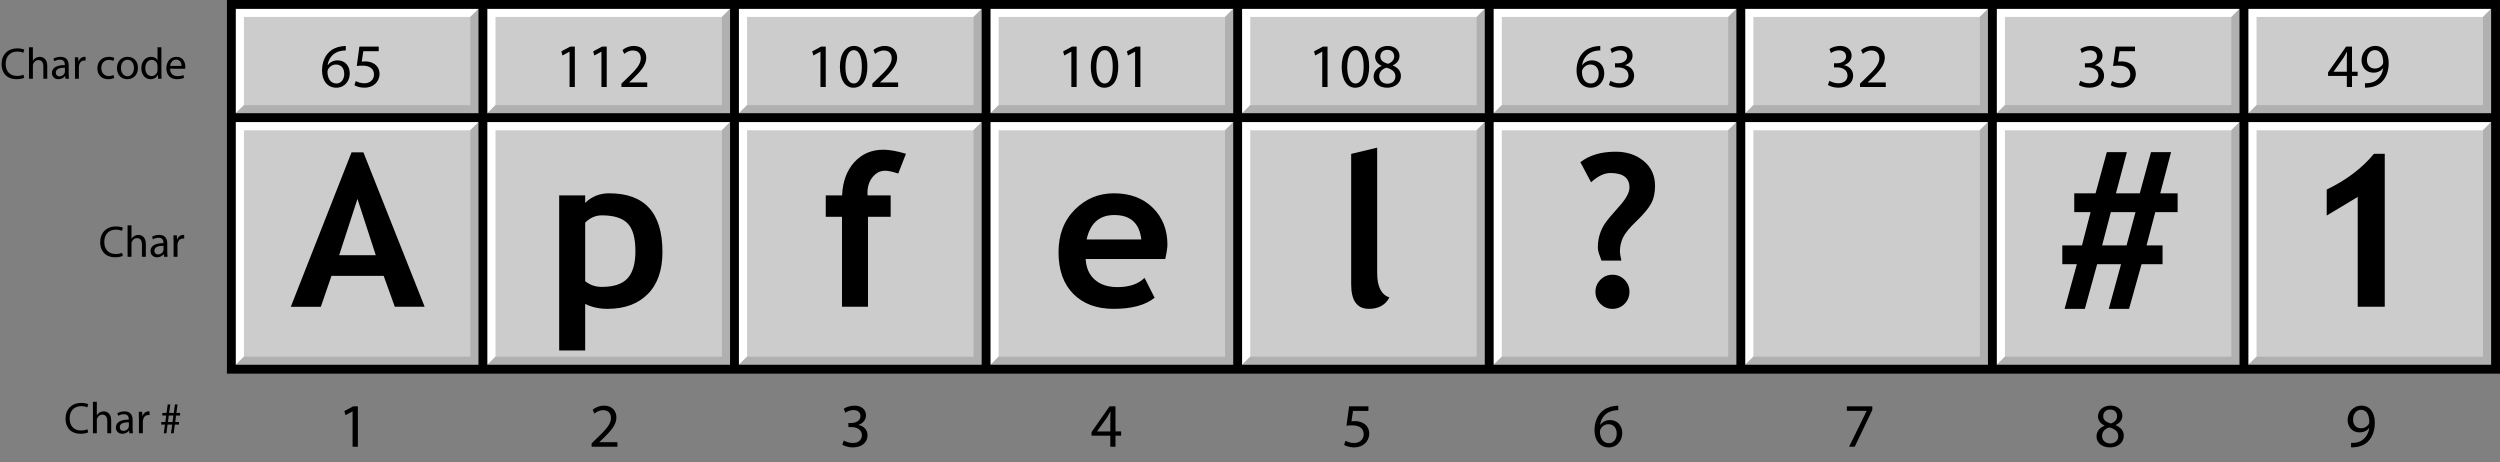 <?xml version="1.0" encoding="utf-8"?>
<!-- Generator: Adobe Illustrator 14.0.0, SVG Export Plug-In . SVG Version: 6.00 Build 43363)  -->
<!DOCTYPE svg PUBLIC "-//W3C//DTD SVG 1.1//EN" "http://www.w3.org/Graphics/SVG/1.1/DTD/svg11.dtd">
<svg version="1.1" xmlns="http://www.w3.org/2000/svg" xmlns:xlink="http://www.w3.org/1999/xlink" x="0px" y="0px"
	 width="563.375px" height="104.17px" viewBox="0 0 563.375 104.17" enable-background="new 0 0 563.375 104.17"
	 xml:space="preserve">
<rect x="0" y="0" width="563.375" height="104.17" fill="#808080" stroke="none"/>
<g id="Layer_1">
	<rect x="52.135" y="26.51" fill-rule="evenodd" clip-rule="evenodd" fill="#CCCCCC" width="56.7" height="56.689"/>
	<polygon fill-rule="evenodd" clip-rule="evenodd" fill="#FFFFFF" points="108.835,26.51 105.995,29.35 54.975,29.35 54.975,80.37 
		52.135,83.2 52.135,26.51 	"/>
	<polygon fill-rule="evenodd" clip-rule="evenodd" fill="#B0B0B0" points="52.135,83.2 54.975,80.37 105.995,80.37 105.995,29.35 
		108.825,26.51 108.825,83.2 	"/>
	<rect x="108.825" y="26.51" fill-rule="evenodd" clip-rule="evenodd" fill="#CCCCCC" width="56.7" height="56.689"/>
	<polygon fill-rule="evenodd" clip-rule="evenodd" fill="#FFFFFF" points="165.525,26.51 162.685,29.35 111.665,29.35 
		111.665,80.37 108.825,83.2 108.825,26.51 	"/>
	<polygon fill-rule="evenodd" clip-rule="evenodd" fill="#B0B0B0" points="108.825,83.2 111.665,80.37 162.685,80.37 162.685,29.35 
		165.525,26.51 165.525,83.2 	"/>
	<rect x="165.515" y="26.51" fill-rule="evenodd" clip-rule="evenodd" fill="#CCCCCC" width="56.7" height="56.689"/>
	<polygon fill-rule="evenodd" clip-rule="evenodd" fill="#FFFFFF" points="222.215,26.51 219.375,29.35 168.355,29.35 
		168.355,80.37 165.525,83.2 165.525,26.51 	"/>
	<polygon fill-rule="evenodd" clip-rule="evenodd" fill="#B0B0B0" points="165.525,83.2 168.355,80.37 219.385,80.37 219.385,29.35 
		222.215,26.51 222.215,83.2 	"/>
	<rect x="222.215" y="26.51" fill-rule="evenodd" clip-rule="evenodd" fill="#CCCCCC" width="56.69" height="56.689"/>
	<polygon fill-rule="evenodd" clip-rule="evenodd" fill="#FFFFFF" points="278.905,26.51 276.075,29.35 225.045,29.35 
		225.045,80.37 222.215,83.2 222.215,26.51 	"/>
	<polygon fill-rule="evenodd" clip-rule="evenodd" fill="#B0B0B0" points="222.215,83.2 225.055,80.37 276.075,80.37 276.075,29.35 
		278.905,26.51 278.905,83.2 	"/>
	<rect x="278.905" y="26.51" fill-rule="evenodd" clip-rule="evenodd" fill="#CCCCCC" width="56.7" height="56.689"/>
	<polygon fill-rule="evenodd" clip-rule="evenodd" fill="#FFFFFF" points="335.605,26.51 332.764,29.35 281.745,29.35 
		281.745,80.37 278.905,83.2 278.905,26.51 	"/>
	<polygon fill-rule="evenodd" clip-rule="evenodd" fill="#B0B0B0" points="278.905,83.2 281.745,80.37 332.764,80.37 332.764,29.35 
		335.605,26.51 335.605,83.2 	"/>
	<rect x="335.595" y="26.51" fill-rule="evenodd" clip-rule="evenodd" fill="#CCCCCC" width="56.699" height="56.689"/>
	<polygon fill-rule="evenodd" clip-rule="evenodd" fill="#FFFFFF" points="392.294,26.51 389.455,29.35 338.435,29.35 
		338.435,80.37 335.595,83.2 335.595,26.51 	"/>
	<polygon fill-rule="evenodd" clip-rule="evenodd" fill="#B0B0B0" points="335.595,83.2 338.435,80.37 389.455,80.37 389.455,29.35 
		392.285,26.51 392.285,83.2 	"/>
	<rect x="392.294" y="26.51" fill-rule="evenodd" clip-rule="evenodd" fill="#CCCCCC" width="56.69" height="56.689"/>
	<polygon fill-rule="evenodd" clip-rule="evenodd" fill="#FFFFFF" points="448.985,26.51 446.155,29.35 395.125,29.35 
		395.125,80.37 392.294,83.2 392.294,26.51 	"/>
	<polygon fill-rule="evenodd" clip-rule="evenodd" fill="#B0B0B0" points="392.294,83.2 395.125,80.37 446.155,80.37 446.155,29.35 
		448.985,26.51 448.985,83.2 	"/>
	<rect x="448.974" y="26.51" fill-rule="evenodd" clip-rule="evenodd" fill="#CCCCCC" width="56.701" height="56.689"/>
	<polygon fill-rule="evenodd" clip-rule="evenodd" fill="#FFFFFF" points="505.675,26.51 502.834,29.35 451.815,29.35 
		451.815,80.37 448.985,83.2 448.985,26.51 	"/>
	<polygon fill-rule="evenodd" clip-rule="evenodd" fill="#B0B0B0" points="448.985,83.2 451.815,80.37 502.845,80.37 502.845,29.35 
		505.675,26.51 505.675,83.2 	"/>
	<rect x="505.675" y="26.51" fill-rule="evenodd" clip-rule="evenodd" fill="#CCCCCC" width="56.699" height="56.689"/>
	<polygon fill-rule="evenodd" clip-rule="evenodd" fill="#FFFFFF" points="562.375,26.51 559.535,29.35 508.514,29.35 
		508.514,80.37 505.675,83.2 505.675,26.51 	"/>
	<polygon fill-rule="evenodd" clip-rule="evenodd" fill="#B0B0B0" points="505.675,83.2 508.514,80.37 559.535,80.37 559.535,29.35 
		562.375,26.51 562.375,83.2 	"/>
	<g>
		<rect x="52.135" y="1" fill-rule="evenodd" clip-rule="evenodd" fill="#CCCCCC" width="56.7" height="25.51"/>
		<polygon fill-rule="evenodd" clip-rule="evenodd" fill="#FFFFFF" points="108.835,1 105.995,3.82 54.975,3.82 54.975,23.69 
			52.135,26.51 52.135,1 		"/>
		<polygon fill-rule="evenodd" clip-rule="evenodd" fill="#B0B0B0" points="52.135,26.51 54.975,23.69 105.995,23.69 105.995,3.82 
			108.835,1 108.825,26.51 		"/>
		<rect x="108.825" y="1" fill-rule="evenodd" clip-rule="evenodd" fill="#CCCCCC" width="56.7" height="25.51"/>
		<polygon fill-rule="evenodd" clip-rule="evenodd" fill="#FFFFFF" points="165.525,1 162.685,3.82 111.665,3.82 111.665,23.69 
			108.825,26.51 108.825,1 		"/>
		<polygon fill-rule="evenodd" clip-rule="evenodd" fill="#B0B0B0" points="108.825,26.51 111.665,23.69 162.685,23.69 
			162.685,3.82 165.525,1 165.525,26.51 		"/>
		<polygon fill-rule="evenodd" clip-rule="evenodd" fill="#CCCCCC" points="165.525,1 165.515,26.51 222.215,26.51 222.215,1 		"/>
		<polygon fill-rule="evenodd" clip-rule="evenodd" fill="#FFFFFF" points="222.215,1 219.385,3.82 168.355,3.82 168.355,23.69 
			165.525,26.51 165.525,1 		"/>
		<polygon fill-rule="evenodd" clip-rule="evenodd" fill="#B0B0B0" points="165.525,26.51 168.355,23.69 219.385,23.69 
			219.385,3.82 222.215,1 222.215,26.51 		"/>
		<polygon fill-rule="evenodd" clip-rule="evenodd" fill="#CCCCCC" points="222.215,1 222.215,26.51 278.905,26.51 278.915,1 		"/>
		<polygon fill-rule="evenodd" clip-rule="evenodd" fill="#FFFFFF" points="278.915,1 276.075,3.82 225.055,3.82 225.045,23.69 
			222.215,26.51 222.215,1 		"/>
		<polygon fill-rule="evenodd" clip-rule="evenodd" fill="#B0B0B0" points="222.215,26.51 225.055,23.69 276.075,23.69 
			276.075,3.82 278.905,1 278.905,26.51 		"/>
		<rect x="278.905" y="1" fill-rule="evenodd" clip-rule="evenodd" fill="#CCCCCC" width="56.7" height="25.51"/>
		<polygon fill-rule="evenodd" clip-rule="evenodd" fill="#FFFFFF" points="335.605,1 332.764,3.82 281.745,3.82 281.745,23.69 
			278.905,26.51 278.905,1 		"/>
		<polygon fill-rule="evenodd" clip-rule="evenodd" fill="#B0B0B0" points="278.905,26.51 281.745,23.69 332.764,23.69 
			332.764,3.82 335.605,1 335.605,26.51 		"/>
		<rect x="335.595" y="1" fill-rule="evenodd" clip-rule="evenodd" fill="#CCCCCC" width="56.699" height="25.51"/>
		<polygon fill-rule="evenodd" clip-rule="evenodd" fill="#FFFFFF" points="392.294,1 389.455,3.82 338.435,3.82 338.435,23.69 
			335.595,26.51 335.595,1 		"/>
		<polygon fill-rule="evenodd" clip-rule="evenodd" fill="#B0B0B0" points="335.595,26.51 338.435,23.69 389.455,23.69 
			389.455,3.82 392.294,1 392.285,26.51 		"/>
		<rect x="392.294" y="1" fill-rule="evenodd" clip-rule="evenodd" fill="#CCCCCC" width="56.69" height="25.51"/>
		<polygon fill-rule="evenodd" clip-rule="evenodd" fill="#FFFFFF" points="448.985,1 446.155,3.82 395.125,3.82 395.125,23.69 
			392.294,26.51 392.294,1 		"/>
		<polygon fill-rule="evenodd" clip-rule="evenodd" fill="#B0B0B0" points="392.294,26.51 395.125,23.69 446.155,23.69 
			446.155,3.82 448.985,1 448.985,26.51 		"/>
		<polygon fill-rule="evenodd" clip-rule="evenodd" fill="#CCCCCC" points="448.985,1 448.974,26.51 505.675,26.51 505.675,1 		"/>
		<polygon fill-rule="evenodd" clip-rule="evenodd" fill="#FFFFFF" points="505.675,1 502.845,3.82 451.815,3.82 451.815,23.69 
			448.985,26.51 448.985,1 		"/>
		<polygon fill-rule="evenodd" clip-rule="evenodd" fill="#B0B0B0" points="448.985,26.51 451.815,23.69 502.845,23.69 
			502.845,3.82 505.675,1 505.675,26.51 		"/>
		<rect x="505.675" y="1" fill-rule="evenodd" clip-rule="evenodd" fill="#CCCCCC" width="56.699" height="25.51"/>
		<polygon fill-rule="evenodd" clip-rule="evenodd" fill="#FFFFFF" points="562.375,1 559.535,3.82 508.514,3.82 508.514,23.69 
			505.675,26.51 505.685,1 		"/>
		<polygon fill-rule="evenodd" clip-rule="evenodd" fill="#B0B0B0" points="505.675,26.51 508.514,23.69 559.535,23.69 
			559.535,3.82 562.375,1 562.375,26.51 		"/>
	</g>
</g>
<g id="Content">
	<g>
		<path d="M88.97,69.13l-2.508-6.961H74.696l-2.391,6.961h-6.773L79.22,34.326h2.672L95.696,69.13H88.97z M80.556,44.826
			l-4.125,12.68h8.25L80.556,44.826z"/>
	</g>
	<g>
		<path d="M202.421,39.107c-1.281-0.422-2.266-0.633-2.953-0.633c-1.11,0-2.051,0.477-2.824,1.43s-1.16,2.125-1.16,3.516
			c0,0.203,0.008,0.406,0.023,0.609h5.203v4.828h-5.109V69.13h-5.859V48.857h-3.656v-4.828h3.68c0.125-3.078,1.035-5.563,2.73-7.453
			c1.695-1.891,3.887-2.836,6.574-2.836c1.391,0,3.085,0.305,5.086,0.914L202.421,39.107z"/>
	</g>
	<g>
		<path d="M262.585,58.373h-17.93c0.109,2,0.797,3.555,2.063,4.664s2.968,1.664,5.109,1.664c2.672,0,4.703-0.695,6.094-2.086
			l2.273,4.477c-2.063,1.672-5.141,2.508-9.234,2.508c-3.829,0-6.855-1.121-9.082-3.363s-3.34-5.371-3.34-9.387
			c0-3.953,1.222-7.156,3.668-9.609c2.445-2.453,5.379-3.68,8.801-3.68c3.641,0,6.563,1.086,8.766,3.258s3.305,4.938,3.305,8.297
			C263.077,55.833,262.913,56.919,262.585,58.373z M244.866,53.966h12.328c-0.407-3.672-2.438-5.508-6.094-5.508
			C247.757,48.458,245.678,50.294,244.866,53.966z"/>
	</g>
	<g>
		<path d="M304.487,34.677l5.859-1.406V61.49c0,3.094,0.922,4.938,2.766,5.531c-0.906,1.719-2.453,2.578-4.641,2.578
			c-2.656,0-3.984-1.844-3.984-5.531V34.677z"/>
	</g>
	<g>
		<path d="M365.373,58.724h-4.477c-0.031-0.109-0.176-0.508-0.434-1.195s-0.387-1.289-0.387-1.805c0-0.984,0.137-1.93,0.41-2.836
			s0.676-1.754,1.207-2.543s1.582-2.051,3.152-3.785s2.355-3.164,2.355-4.289c0-2.188-1.43-3.281-4.289-3.281
			c-1.391,0-2.844,0.695-4.359,2.086l-2.414-4.523c2.016-1.578,4.664-2.367,7.945-2.367c2.531,0,4.645,0.703,6.34,2.109
			s2.543,3.273,2.543,5.602c0,1.594-0.309,2.941-0.926,4.043s-1.703,2.395-3.258,3.879s-2.566,2.719-3.035,3.703
			s-0.703,2.063-0.703,3.234C365.044,57.005,365.154,57.662,365.373,58.724z M363.38,61.912c1.063,0,1.965,0.375,2.707,1.125
			s1.113,1.656,1.113,2.719s-0.371,1.969-1.113,2.719s-1.645,1.125-2.707,1.125s-1.969-0.375-2.719-1.125s-1.125-1.656-1.125-2.719
			s0.375-1.969,1.125-2.719S362.318,61.912,363.38,61.912z"/>
	</g>
	<g>
		<path d="M490.73,47.802h-5.039l-1.969,7.5h3.609v4.242h-4.734l-2.813,10.055h-4.57l2.766-10.055h-5.391l-2.766,10.055h-4.57
			l2.766-10.055h-3.281v-4.242h4.43l1.945-7.5h-3.68V43.56h4.805l2.531-9.281h4.523l-2.461,9.281h5.367l2.531-9.281h4.523
			l-2.438,9.281h3.914V47.802z M481.238,47.802h-5.555l-1.969,7.5h5.508L481.238,47.802z"/>
	</g>
	<g>
		<path d="M531.31,69.13V44.38l-6.984,4.195v-5.859c4.484-2.172,8.031-4.859,10.641-8.063h2.438V69.13H531.31z"/>
	</g>
	<g>
		<path d="M131.87,68.498v10.477h-5.859V44.029h5.859v1.688c1.469-1.438,3.273-2.156,5.414-2.156c8,0,12,4.406,12,13.219
			c0,4.109-1.105,7.273-3.316,9.492s-5.23,3.328-9.059,3.328C135.065,69.599,133.385,69.232,131.87,68.498z M131.87,50.169v13.195
			c1.063,0.859,2.305,1.289,3.727,1.289c2.703,0,4.645-0.645,5.824-1.934s1.77-3.324,1.77-6.105c0-2.969-0.586-5.059-1.758-6.27
			s-3.109-1.816-5.813-1.816C134.213,48.529,132.963,49.076,131.87,50.169z"/>
	</g>
	<g>
		<path d="M77.924,11.374c-0.252-0.014-0.575,0.014-0.925,0.07c-1.947,0.308-2.956,1.709-3.166,3.222h0.028
			c0.435-0.588,1.205-1.064,2.213-1.064c1.611,0,2.746,1.177,2.746,2.941c0,1.681-1.135,3.222-3.04,3.222
			c-1.933,0-3.208-1.513-3.208-3.88c0-1.793,0.63-3.208,1.541-4.104c0.756-0.743,1.765-1.205,2.914-1.345
			c0.364-0.056,0.672-0.07,0.896-0.07V11.374z M77.574,16.627c0-1.303-0.743-2.087-1.877-2.087c-0.742,0-1.442,0.448-1.779,1.121
			c-0.07,0.14-0.126,0.308-0.126,0.532c0.014,1.499,0.714,2.62,2.017,2.62C76.859,18.812,77.574,17.929,77.574,16.627z"/>
		<path d="M85.344,11.542H81.87l-0.35,2.339c0.21-0.028,0.406-0.042,0.742-0.042c0.714,0,1.401,0.14,1.961,0.49
			c0.714,0.392,1.303,1.19,1.303,2.325c0,1.779-1.415,3.11-3.39,3.11c-0.995,0-1.821-0.28-2.269-0.561l0.308-0.938
			c0.378,0.224,1.121,0.504,1.961,0.504c1.149,0,2.157-0.756,2.143-1.975c0-1.177-0.798-2.003-2.605-2.003
			c-0.533,0-0.939,0.042-1.275,0.084l0.588-4.371h4.356V11.542z"/>
	</g>
	<g>
		<path d="M128.351,11.654h-0.028l-1.583,0.854l-0.238-0.938l1.989-1.064h1.05v9.105h-1.19V11.654z"/>
		<path d="M135.533,11.654h-0.028l-1.583,0.854l-0.238-0.938l1.989-1.064h1.051v9.105h-1.191V11.654z"/>
		<path d="M140.039,19.61v-0.756l0.967-0.938c2.325-2.213,3.39-3.39,3.39-4.763c0-0.924-0.434-1.779-1.793-1.779
			c-0.827,0-1.513,0.42-1.933,0.771l-0.392-0.869c0.616-0.519,1.527-0.924,2.563-0.924c1.961,0,2.787,1.345,2.787,2.647
			c0,1.681-1.218,3.04-3.138,4.889l-0.714,0.672v0.028h4.076v1.022H140.039z"/>
	</g>
	<g>
		<path d="M184.891,11.654h-0.028l-1.583,0.854l-0.238-0.938l1.989-1.064h1.05v9.105h-1.19V11.654z"/>
		<path d="M195.462,14.96c0,3.096-1.163,4.805-3.166,4.805c-1.779,0-2.998-1.667-3.025-4.679c0-3.068,1.331-4.734,3.18-4.734
			C194.356,10.352,195.462,12.06,195.462,14.96z M190.518,15.1c0,2.367,0.729,3.712,1.849,3.712c1.247,0,1.849-1.471,1.849-3.796
			c0-2.241-0.56-3.712-1.849-3.712C191.302,11.304,190.518,12.621,190.518,15.1z"/>
		<path d="M196.579,19.61v-0.756l0.967-0.938c2.325-2.213,3.39-3.39,3.39-4.763c0-0.924-0.434-1.779-1.793-1.779
			c-0.827,0-1.513,0.42-1.933,0.771l-0.392-0.869c0.616-0.519,1.527-0.924,2.563-0.924c1.961,0,2.787,1.345,2.787,2.647
			c0,1.681-1.218,3.04-3.138,4.889l-0.714,0.672v0.028h4.076v1.022H196.579z"/>
	</g>
	<g>
		<path d="M241.431,11.654h-0.028l-1.583,0.854l-0.238-0.938l1.989-1.064h1.05v9.105h-1.19V11.654z"/>
		<path d="M252.002,14.96c0,3.096-1.163,4.805-3.166,4.805c-1.779,0-2.998-1.667-3.025-4.679c0-3.068,1.331-4.734,3.18-4.734
			C250.896,10.352,252.002,12.06,252.002,14.96z M247.058,15.1c0,2.367,0.729,3.712,1.849,3.712c1.247,0,1.849-1.471,1.849-3.796
			c0-2.241-0.56-3.712-1.849-3.712C247.842,11.304,247.058,12.621,247.058,15.1z"/>
		<path d="M255.794,11.654h-0.028l-1.583,0.854l-0.238-0.938l1.989-1.064h1.051v9.105h-1.191V11.654z"/>
	</g>
	<g>
		<path d="M297.971,11.654h-0.028l-1.583,0.854l-0.237-0.938l1.988-1.064h1.051v9.105h-1.19V11.654z"/>
		<path d="M308.542,14.96c0,3.096-1.162,4.805-3.165,4.805c-1.779,0-2.998-1.667-3.026-4.679c0-3.068,1.331-4.734,3.18-4.734
			C307.436,10.352,308.542,12.06,308.542,14.96z M303.598,15.1c0,2.367,0.729,3.712,1.849,3.712c1.247,0,1.85-1.471,1.85-3.796
			c0-2.241-0.561-3.712-1.85-3.712C304.382,11.304,303.598,12.621,303.598,15.1z"/>
		<path d="M311.34,14.82c-1.022-0.477-1.457-1.261-1.457-2.045c0-1.443,1.219-2.423,2.829-2.423c1.766,0,2.662,1.092,2.662,2.241
			c0,0.77-0.393,1.611-1.513,2.129v0.042c1.135,0.448,1.835,1.261,1.835,2.354c0,1.597-1.359,2.647-3.096,2.647
			c-1.905,0-3.054-1.121-3.054-2.452c0-1.148,0.687-1.975,1.807-2.451L311.34,14.82z M314.45,17.243
			c0-1.093-0.771-1.639-2.003-1.989c-1.064,0.308-1.639,1.022-1.639,1.891c-0.042,0.911,0.658,1.723,1.82,1.723
			C313.736,18.868,314.45,18.182,314.45,17.243z M311.06,12.69c-0.014,0.911,0.687,1.401,1.737,1.681
			c0.784-0.266,1.387-0.827,1.387-1.653c0-0.729-0.435-1.485-1.541-1.485C311.621,11.234,311.06,11.906,311.06,12.69z"/>
	</g>
	<g>
		<path d="M360.624,11.374c-0.252-0.014-0.574,0.014-0.925,0.07c-1.947,0.308-2.955,1.709-3.166,3.222h0.028
			c0.435-0.588,1.205-1.064,2.213-1.064c1.611,0,2.746,1.177,2.746,2.941c0,1.681-1.135,3.222-3.04,3.222
			c-1.933,0-3.207-1.513-3.207-3.88c0-1.793,0.63-3.208,1.54-4.104c0.757-0.743,1.766-1.205,2.914-1.345
			c0.364-0.056,0.672-0.07,0.896-0.07V11.374z M360.273,16.627c0-1.303-0.742-2.087-1.877-2.087c-0.742,0-1.442,0.448-1.778,1.121
			c-0.07,0.14-0.127,0.308-0.127,0.532c0.015,1.499,0.715,2.62,2.018,2.62C359.559,18.812,360.273,17.929,360.273,16.627z"/>
		<path d="M362.903,18.209c0.35,0.21,1.148,0.561,2.017,0.561c1.569,0,2.073-0.995,2.06-1.765c-0.015-1.274-1.163-1.821-2.354-1.821
			h-0.687v-0.925h0.687c0.896,0,2.031-0.462,2.031-1.541c0-0.729-0.463-1.373-1.597-1.373c-0.729,0-1.429,0.322-1.821,0.603
			l-0.336-0.896c0.49-0.35,1.414-0.7,2.395-0.7c1.793,0,2.605,1.064,2.605,2.171c0,0.953-0.574,1.751-1.681,2.157v0.028
			c1.121,0.21,2.018,1.051,2.031,2.325c0,1.457-1.148,2.732-3.319,2.732c-1.023,0-1.92-0.322-2.368-0.617L362.903,18.209z"/>
	</g>
	<g>
		<path d="M412.261,18.209c0.35,0.21,1.148,0.561,2.017,0.561c1.569,0,2.073-0.995,2.06-1.765c-0.015-1.274-1.163-1.821-2.354-1.821
			h-0.687v-0.925h0.687c0.896,0,2.031-0.462,2.031-1.541c0-0.729-0.463-1.373-1.598-1.373c-0.728,0-1.429,0.322-1.82,0.603
			l-0.336-0.896c0.49-0.35,1.414-0.7,2.395-0.7c1.793,0,2.605,1.064,2.605,2.171c0,0.953-0.574,1.751-1.681,2.157v0.028
			c1.12,0.21,2.017,1.051,2.031,2.325c0,1.457-1.148,2.732-3.32,2.732c-1.022,0-1.919-0.322-2.367-0.617L412.261,18.209z"/>
		<path d="M419.148,19.61v-0.756l0.967-0.938c2.325-2.213,3.39-3.39,3.39-4.763c0-0.924-0.434-1.779-1.793-1.779
			c-0.826,0-1.513,0.42-1.933,0.771l-0.393-0.869c0.616-0.519,1.527-0.924,2.563-0.924c1.961,0,2.788,1.345,2.788,2.647
			c0,1.681-1.219,3.04-3.138,4.889l-0.715,0.672v0.028h4.076v1.022H419.148z"/>
	</g>
	<g>
		<path d="M468.801,18.209c0.35,0.21,1.148,0.561,2.017,0.561c1.569,0,2.073-0.995,2.06-1.765c-0.015-1.274-1.163-1.821-2.354-1.821
			h-0.687v-0.925h0.687c0.896,0,2.031-0.462,2.031-1.541c0-0.729-0.463-1.373-1.598-1.373c-0.728,0-1.429,0.322-1.82,0.603
			l-0.336-0.896c0.49-0.35,1.414-0.7,2.395-0.7c1.793,0,2.605,1.064,2.605,2.171c0,0.953-0.574,1.751-1.681,2.157v0.028
			c1.121,0.21,2.018,1.051,2.031,2.325c0,1.457-1.148,2.732-3.32,2.732c-1.022,0-1.919-0.322-2.367-0.617L468.801,18.209z"/>
		<path d="M481.124,11.542h-3.474l-0.351,2.339c0.21-0.028,0.406-0.042,0.742-0.042c0.715,0,1.401,0.14,1.961,0.49
			c0.715,0.392,1.303,1.19,1.303,2.325c0,1.779-1.414,3.11-3.39,3.11c-0.994,0-1.821-0.28-2.27-0.561l0.309-0.938
			c0.378,0.224,1.121,0.504,1.961,0.504c1.148,0,2.157-0.756,2.144-1.975c0-1.177-0.799-2.003-2.605-2.003
			c-0.532,0-0.938,0.042-1.274,0.084l0.588-4.371h4.356V11.542z"/>
	</g>
	<g>
		<path d="M528.857,19.61v-2.493h-4.23v-0.799l4.063-5.813h1.33v5.659h1.275v0.953h-1.275v2.493H528.857z M528.857,16.165v-3.04
			c0-0.477,0.014-0.953,0.042-1.429h-0.042c-0.28,0.532-0.505,0.924-0.757,1.345l-2.227,3.095v0.028H528.857z"/>
		<path d="M532.943,18.742c0.267,0.028,0.574,0,0.994-0.042c0.715-0.098,1.387-0.378,1.905-0.882
			c0.603-0.546,1.037-1.345,1.205-2.409h-0.042c-0.505,0.616-1.233,0.966-2.157,0.966c-1.625,0-2.676-1.232-2.676-2.788
			c0-1.723,1.247-3.235,3.109-3.235c1.863,0,3.012,1.499,3.012,3.852c0,1.989-0.672,3.39-1.568,4.258
			c-0.7,0.686-1.667,1.106-2.647,1.218c-0.448,0.07-0.841,0.084-1.135,0.07V18.742z M533.391,13.517
			c0,1.135,0.687,1.933,1.751,1.933c0.826,0,1.471-0.406,1.793-0.953c0.07-0.126,0.112-0.252,0.112-0.462
			c0-1.555-0.574-2.745-1.877-2.745C534.133,11.29,533.391,12.214,533.391,13.517z"/>
	</g>
	<g>
		<path d="M79.454,92.714h-0.028l-1.583,0.854l-0.238-0.938l1.989-1.064h1.051v9.104h-1.191V92.714z"/>
	</g>
	<g>
		<path d="M133.318,100.67v-0.757l0.966-0.938c2.325-2.213,3.39-3.39,3.39-4.762c0-0.925-0.435-1.779-1.793-1.779
			c-0.827,0-1.513,0.42-1.933,0.771l-0.393-0.869c0.617-0.518,1.527-0.924,2.563-0.924c1.961,0,2.788,1.345,2.788,2.647
			c0,1.681-1.219,3.039-3.138,4.889l-0.714,0.672v0.028h4.076v1.022H133.318z"/>
	</g>
	<g>
		<path d="M190.152,99.27c0.35,0.21,1.149,0.56,2.017,0.56c1.569,0,2.073-0.994,2.059-1.765c-0.014-1.274-1.163-1.821-2.353-1.821
			h-0.687V95.32h0.687c0.896,0,2.031-0.463,2.031-1.541c0-0.729-0.462-1.373-1.597-1.373c-0.729,0-1.429,0.322-1.821,0.603
			l-0.336-0.896c0.49-0.351,1.415-0.7,2.396-0.7c1.793,0,2.605,1.064,2.605,2.171c0,0.952-0.575,1.751-1.681,2.157v0.028
			c1.121,0.21,2.017,1.05,2.031,2.325c0,1.456-1.149,2.731-3.32,2.731c-1.022,0-1.919-0.322-2.367-0.616L190.152,99.27z"/>
	</g>
	<g>
		<path d="M250.208,100.67v-2.493h-4.23v-0.799l4.063-5.813h1.331v5.658h1.274v0.953h-1.274v2.493H250.208z M250.208,97.224v-3.039
			c0-0.477,0.014-0.953,0.042-1.429h-0.042c-0.28,0.532-0.504,0.924-0.756,1.345l-2.228,3.096v0.027H250.208z"/>
	</g>
	<g>
		<path d="M308.374,92.602H304.9l-0.351,2.339c0.21-0.027,0.406-0.042,0.742-0.042c0.715,0,1.401,0.141,1.961,0.49
			c0.715,0.393,1.303,1.191,1.303,2.325c0,1.779-1.414,3.11-3.39,3.11c-0.994,0-1.821-0.28-2.27-0.561l0.309-0.938
			c0.378,0.224,1.12,0.504,1.961,0.504c1.148,0,2.157-0.756,2.144-1.975c0-1.177-0.799-2.003-2.605-2.003
			c-0.532,0-0.938,0.042-1.275,0.084l0.589-4.37h4.356V92.602z"/>
	</g>
	<g>
		<path d="M364.675,92.434c-0.252-0.014-0.574,0.014-0.925,0.07c-1.947,0.308-2.955,1.709-3.165,3.222h0.027
			c0.435-0.589,1.205-1.064,2.214-1.064c1.61,0,2.745,1.176,2.745,2.941c0,1.681-1.135,3.222-3.04,3.222
			c-1.933,0-3.207-1.513-3.207-3.88c0-1.793,0.63-3.208,1.54-4.104c0.757-0.742,1.766-1.205,2.914-1.345
			c0.364-0.057,0.672-0.07,0.896-0.07V92.434z M364.325,97.687c0-1.303-0.742-2.087-1.877-2.087c-0.742,0-1.442,0.448-1.778,1.12
			c-0.07,0.14-0.126,0.309-0.126,0.532c0.014,1.499,0.714,2.619,2.017,2.619C363.611,99.872,364.325,98.99,364.325,97.687z"/>
	</g>
	<g>
		<path d="M421.929,91.566v0.812l-3.964,8.293h-1.274l3.95-8.055v-0.027h-4.454v-1.022H421.929z"/>
	</g>
	<g>
		<path d="M474.24,95.879c-1.022-0.476-1.457-1.26-1.457-2.045c0-1.442,1.219-2.423,2.829-2.423c1.766,0,2.662,1.093,2.662,2.241
			c0,0.771-0.393,1.61-1.513,2.129v0.042c1.134,0.448,1.835,1.261,1.835,2.354c0,1.597-1.359,2.647-3.096,2.647
			c-1.905,0-3.054-1.121-3.054-2.451c0-1.149,0.686-1.976,1.807-2.452L474.24,95.879z M477.349,98.303
			c0-1.093-0.771-1.639-2.003-1.989c-1.064,0.309-1.639,1.022-1.639,1.892c-0.042,0.91,0.658,1.723,1.82,1.723
			C476.634,99.928,477.349,99.242,477.349,98.303z M473.959,93.75c-0.015,0.911,0.687,1.401,1.736,1.681
			c0.785-0.266,1.387-0.826,1.387-1.652c0-0.729-0.434-1.485-1.54-1.485C474.52,92.293,473.959,92.966,473.959,93.75z"/>
	</g>
	<g>
		<path d="M529.813,99.802c0.266,0.027,0.574,0,0.994-0.042c0.715-0.099,1.387-0.379,1.905-0.883
			c0.603-0.546,1.037-1.345,1.205-2.409h-0.042c-0.505,0.616-1.233,0.967-2.157,0.967c-1.625,0-2.676-1.233-2.676-2.788
			c0-1.723,1.247-3.235,3.109-3.235c1.863,0,3.012,1.499,3.012,3.852c0,1.989-0.672,3.39-1.568,4.259
			c-0.7,0.687-1.667,1.106-2.647,1.219c-0.448,0.069-0.841,0.084-1.135,0.069V99.802z M530.261,94.577
			c0,1.135,0.687,1.934,1.751,1.934c0.826,0,1.471-0.406,1.793-0.952c0.07-0.127,0.112-0.253,0.112-0.463
			c0-1.555-0.574-2.745-1.877-2.745C531.003,92.35,530.261,93.274,530.261,94.577z"/>
	</g>
	<g>
		<path d="M5.457,17.53c-0.31,0.16-0.959,0.32-1.779,0.32c-1.899,0-3.318-1.199-3.318-3.418c0-2.119,1.429-3.538,3.518-3.538
			c0.83,0,1.369,0.18,1.599,0.3l-0.22,0.709c-0.32-0.16-0.79-0.28-1.349-0.28c-1.579,0-2.629,1.009-2.629,2.778
			c0,1.659,0.95,2.708,2.579,2.708c0.54,0,1.08-0.11,1.429-0.28L5.457,17.53z"/>
		<path d="M6.53,10.644h0.879v3.028h0.02c0.14-0.25,0.36-0.479,0.629-0.629c0.26-0.15,0.57-0.24,0.9-0.24
			c0.649,0,1.689,0.4,1.689,2.059v2.878H9.768v-2.778c0-0.78-0.29-1.429-1.12-1.429c-0.57,0-1.009,0.399-1.179,0.869
			c-0.05,0.13-0.06,0.26-0.06,0.42v2.918H6.53V10.644z"/>
		<path d="M15.478,16.581c0,0.419,0.02,0.83,0.07,1.159h-0.79l-0.07-0.61h-0.03c-0.27,0.38-0.79,0.72-1.479,0.72
			c-0.979,0-1.479-0.689-1.479-1.389c0-1.169,1.04-1.809,2.909-1.799v-0.1c0-0.39-0.11-1.12-1.1-1.109c-0.46,0-0.93,0.13-1.27,0.36
			l-0.2-0.59c0.4-0.25,0.989-0.42,1.599-0.42c1.479,0,1.839,1.01,1.839,1.969V16.581z M14.628,15.271
			c-0.96-0.02-2.049,0.15-2.049,1.089c0,0.58,0.38,0.84,0.82,0.84c0.64,0,1.049-0.4,1.189-0.81c0.03-0.1,0.04-0.2,0.04-0.28V15.271z
			"/>
		<path d="M16.899,14.412c0-0.57-0.01-1.06-0.04-1.509h0.77l0.04,0.959h0.03c0.22-0.649,0.759-1.06,1.349-1.06
			c0.09,0,0.16,0.01,0.24,0.02v0.83c-0.09-0.02-0.18-0.02-0.3-0.02c-0.62,0-1.059,0.46-1.179,1.12c-0.02,0.12-0.03,0.27-0.03,0.41
			v2.579h-0.879V14.412z"/>
		<path d="M25.737,17.57c-0.229,0.11-0.739,0.28-1.389,0.28c-1.459,0-2.409-0.989-2.409-2.469c0-1.489,1.02-2.579,2.599-2.579
			c0.52,0,0.979,0.13,1.219,0.26l-0.2,0.669c-0.21-0.11-0.54-0.23-1.02-0.23c-1.109,0-1.709,0.83-1.709,1.829
			c0,1.12,0.72,1.809,1.679,1.809c0.5,0,0.83-0.12,1.079-0.23L25.737,17.57z"/>
		<path d="M31.087,15.282c0,1.789-1.249,2.568-2.409,2.568c-1.299,0-2.319-0.959-2.319-2.489c0-1.609,1.07-2.559,2.399-2.559
			C30.147,12.803,31.087,13.813,31.087,15.282z M27.259,15.332c0,1.06,0.6,1.859,1.459,1.859c0.839,0,1.469-0.79,1.469-1.879
			c0-0.819-0.41-1.849-1.449-1.849C27.709,13.462,27.259,14.422,27.259,15.332z"/>
		<path d="M36.367,10.644v5.847c0,0.43,0.02,0.92,0.04,1.25h-0.78l-0.04-0.839h-0.03c-0.26,0.54-0.84,0.949-1.629,0.949
			c-1.169,0-2.079-0.989-2.079-2.458c-0.01-1.609,1-2.589,2.169-2.589c0.75,0,1.239,0.35,1.459,0.73h0.02v-2.889H36.367z
			 M35.498,14.872c0-0.11-0.01-0.26-0.04-0.37c-0.13-0.55-0.609-1.009-1.269-1.009c-0.91,0-1.449,0.799-1.449,1.859
			c0,0.979,0.49,1.789,1.429,1.789c0.589,0,1.129-0.4,1.289-1.049c0.03-0.12,0.04-0.24,0.04-0.38V14.872z"/>
		<path d="M38.329,15.481c0.02,1.189,0.77,1.679,1.659,1.679c0.629,0,1.019-0.11,1.339-0.25l0.16,0.63
			c-0.31,0.14-0.85,0.31-1.619,0.31c-1.489,0-2.378-0.989-2.378-2.449c0-1.459,0.859-2.599,2.269-2.599
			c1.589,0,1.999,1.379,1.999,2.269c0,0.18-0.01,0.31-0.03,0.41H38.329z M40.908,14.852c0.01-0.55-0.23-1.419-1.219-1.419
			c-0.9,0-1.279,0.81-1.35,1.419H40.908z"/>
	</g>
	<g>
		<path d="M27.677,57.66c-0.31,0.16-0.959,0.32-1.779,0.32c-1.899,0-3.318-1.2-3.318-3.419c0-2.118,1.429-3.538,3.518-3.538
			c0.83,0,1.37,0.18,1.599,0.3l-0.22,0.709c-0.32-0.16-0.79-0.28-1.349-0.28c-1.579,0-2.628,1.009-2.628,2.779
			c0,1.659,0.949,2.708,2.578,2.708c0.54,0,1.08-0.109,1.429-0.279L27.677,57.66z"/>
		<path d="M28.75,50.773h0.879v3.029h0.02c0.14-0.25,0.36-0.48,0.63-0.63c0.26-0.15,0.569-0.24,0.899-0.24
			c0.649,0,1.689,0.4,1.689,2.059v2.879h-0.879v-2.778c0-0.779-0.29-1.43-1.12-1.43c-0.57,0-1.009,0.4-1.179,0.87
			c-0.05,0.13-0.06,0.26-0.06,0.42v2.918H28.75V50.773z"/>
		<path d="M37.697,56.71c0,0.42,0.02,0.829,0.07,1.159h-0.79l-0.07-0.609h-0.03c-0.27,0.38-0.79,0.72-1.479,0.72
			c-0.979,0-1.479-0.69-1.479-1.39c0-1.169,1.04-1.809,2.909-1.799v-0.101c0-0.39-0.11-1.119-1.1-1.109
			c-0.459,0-0.929,0.13-1.269,0.36l-0.2-0.59c0.4-0.25,0.99-0.42,1.599-0.42c1.479,0,1.839,1.01,1.839,1.969V56.71z M36.848,55.401
			c-0.959-0.02-2.049,0.15-2.049,1.09c0,0.579,0.379,0.839,0.819,0.839c0.64,0,1.049-0.399,1.189-0.81
			c0.03-0.1,0.04-0.199,0.04-0.279V55.401z"/>
		<path d="M39.119,54.542c0-0.569-0.01-1.06-0.04-1.509h0.77l0.04,0.959h0.03c0.22-0.649,0.759-1.06,1.349-1.06
			c0.09,0,0.16,0.01,0.24,0.021v0.829c-0.09-0.02-0.18-0.02-0.3-0.02c-0.62,0-1.059,0.459-1.179,1.119
			c-0.02,0.12-0.03,0.27-0.03,0.41v2.578h-0.88V54.542z"/>
	</g>
	<g>
		<path d="M19.867,97.43c-0.31,0.16-0.959,0.32-1.779,0.32c-1.899,0-3.318-1.2-3.318-3.419c0-2.118,1.429-3.538,3.518-3.538
			c0.83,0,1.37,0.181,1.599,0.3l-0.22,0.71c-0.32-0.16-0.79-0.279-1.349-0.279c-1.579,0-2.628,1.009-2.628,2.778
			c0,1.659,0.949,2.708,2.578,2.708c0.54,0,1.08-0.109,1.429-0.279L19.867,97.43z"/>
		<path d="M20.94,90.544h0.879v3.028h0.02c0.14-0.25,0.36-0.48,0.63-0.63c0.26-0.15,0.569-0.24,0.899-0.24
			c0.649,0,1.689,0.4,1.689,2.06v2.878h-0.879v-2.778c0-0.779-0.29-1.43-1.12-1.43c-0.57,0-1.009,0.4-1.179,0.87
			c-0.05,0.13-0.06,0.26-0.06,0.42v2.918H20.94V90.544z"/>
		<path d="M29.888,96.481c0,0.42,0.02,0.829,0.07,1.159h-0.79l-0.07-0.609h-0.03c-0.27,0.38-0.79,0.72-1.479,0.72
			c-0.979,0-1.479-0.69-1.479-1.39c0-1.169,1.04-1.809,2.909-1.799v-0.101c0-0.39-0.11-1.119-1.1-1.109
			c-0.459,0-0.929,0.131-1.269,0.36l-0.2-0.59c0.4-0.25,0.99-0.42,1.599-0.42c1.479,0,1.839,1.01,1.839,1.969V96.481z
			 M29.039,95.171c-0.959-0.02-2.049,0.15-2.049,1.09c0,0.579,0.379,0.839,0.819,0.839c0.64,0,1.049-0.399,1.189-0.81
			c0.03-0.1,0.04-0.199,0.04-0.279V95.171z"/>
		<path d="M31.31,94.312c0-0.569-0.01-1.06-0.04-1.509h0.77l0.04,0.959h0.03c0.22-0.649,0.759-1.06,1.349-1.06
			c0.09,0,0.16,0.01,0.24,0.021v0.829c-0.09-0.02-0.18-0.02-0.3-0.02c-0.62,0-1.059,0.459-1.179,1.119
			c-0.02,0.12-0.03,0.27-0.03,0.41v2.578h-0.88V94.312z"/>
		<path d="M36.91,97.64l0.26-1.959h-0.83v-0.59h0.919l0.19-1.449h-0.87v-0.59h0.95l0.26-1.908h0.59l-0.26,1.908h1.05l0.25-1.908
			h0.59l-0.25,1.908h0.82v0.59h-0.91l-0.18,1.449h0.859v0.59h-0.95l-0.26,1.959h-0.6l0.26-1.959h-1.04l-0.25,1.959H36.91z
			 M38.888,95.091l0.19-1.449h-1.039l-0.19,1.449H38.888z"/>
	</g>
</g>
<g id="Edges">
	
		<line fill-rule="evenodd" clip-rule="evenodd" fill="none" stroke="#000000" stroke-width="2" x1="222.215" y1="1" x2="222.215" y2="83.2"/>
	
		<line fill-rule="evenodd" clip-rule="evenodd" fill="none" stroke="#000000" stroke-width="2" x1="108.825" y1="1" x2="108.825" y2="83.2"/>
	
		<line fill-rule="evenodd" clip-rule="evenodd" fill="none" stroke="#000000" stroke-width="2" x1="165.515" y1="1" x2="165.515" y2="83.2"/>
	
		<rect x="52.135" y="1" fill-rule="evenodd" clip-rule="evenodd" fill="none" stroke="#000000" stroke-width="2" width="510.24" height="82.2"/>
	
		<line fill-rule="evenodd" clip-rule="evenodd" fill="none" stroke="#000000" stroke-width="2" x1="278.905" y1="1" x2="278.905" y2="83.2"/>
	
		<line fill-rule="evenodd" clip-rule="evenodd" fill="none" stroke="#000000" stroke-width="2" x1="335.595" y1="1" x2="335.595" y2="83.2"/>
	
		<line fill-rule="evenodd" clip-rule="evenodd" fill="none" stroke="#000000" stroke-width="2" x1="392.294" y1="1" x2="392.294" y2="83.2"/>
	
		<line fill-rule="evenodd" clip-rule="evenodd" fill="none" stroke="#000000" stroke-width="2" x1="448.985" y1="1" x2="448.985" y2="83.2"/>
	
		<line fill-rule="evenodd" clip-rule="evenodd" fill="none" stroke="#000000" stroke-width="2" x1="505.675" y1="1" x2="505.675" y2="83.2"/>
	
		<line fill-rule="evenodd" clip-rule="evenodd" fill="none" stroke="#000000" stroke-width="2" x1="562.375" y1="26.51" x2="52.135" y2="26.51"/>
</g>
</svg>
